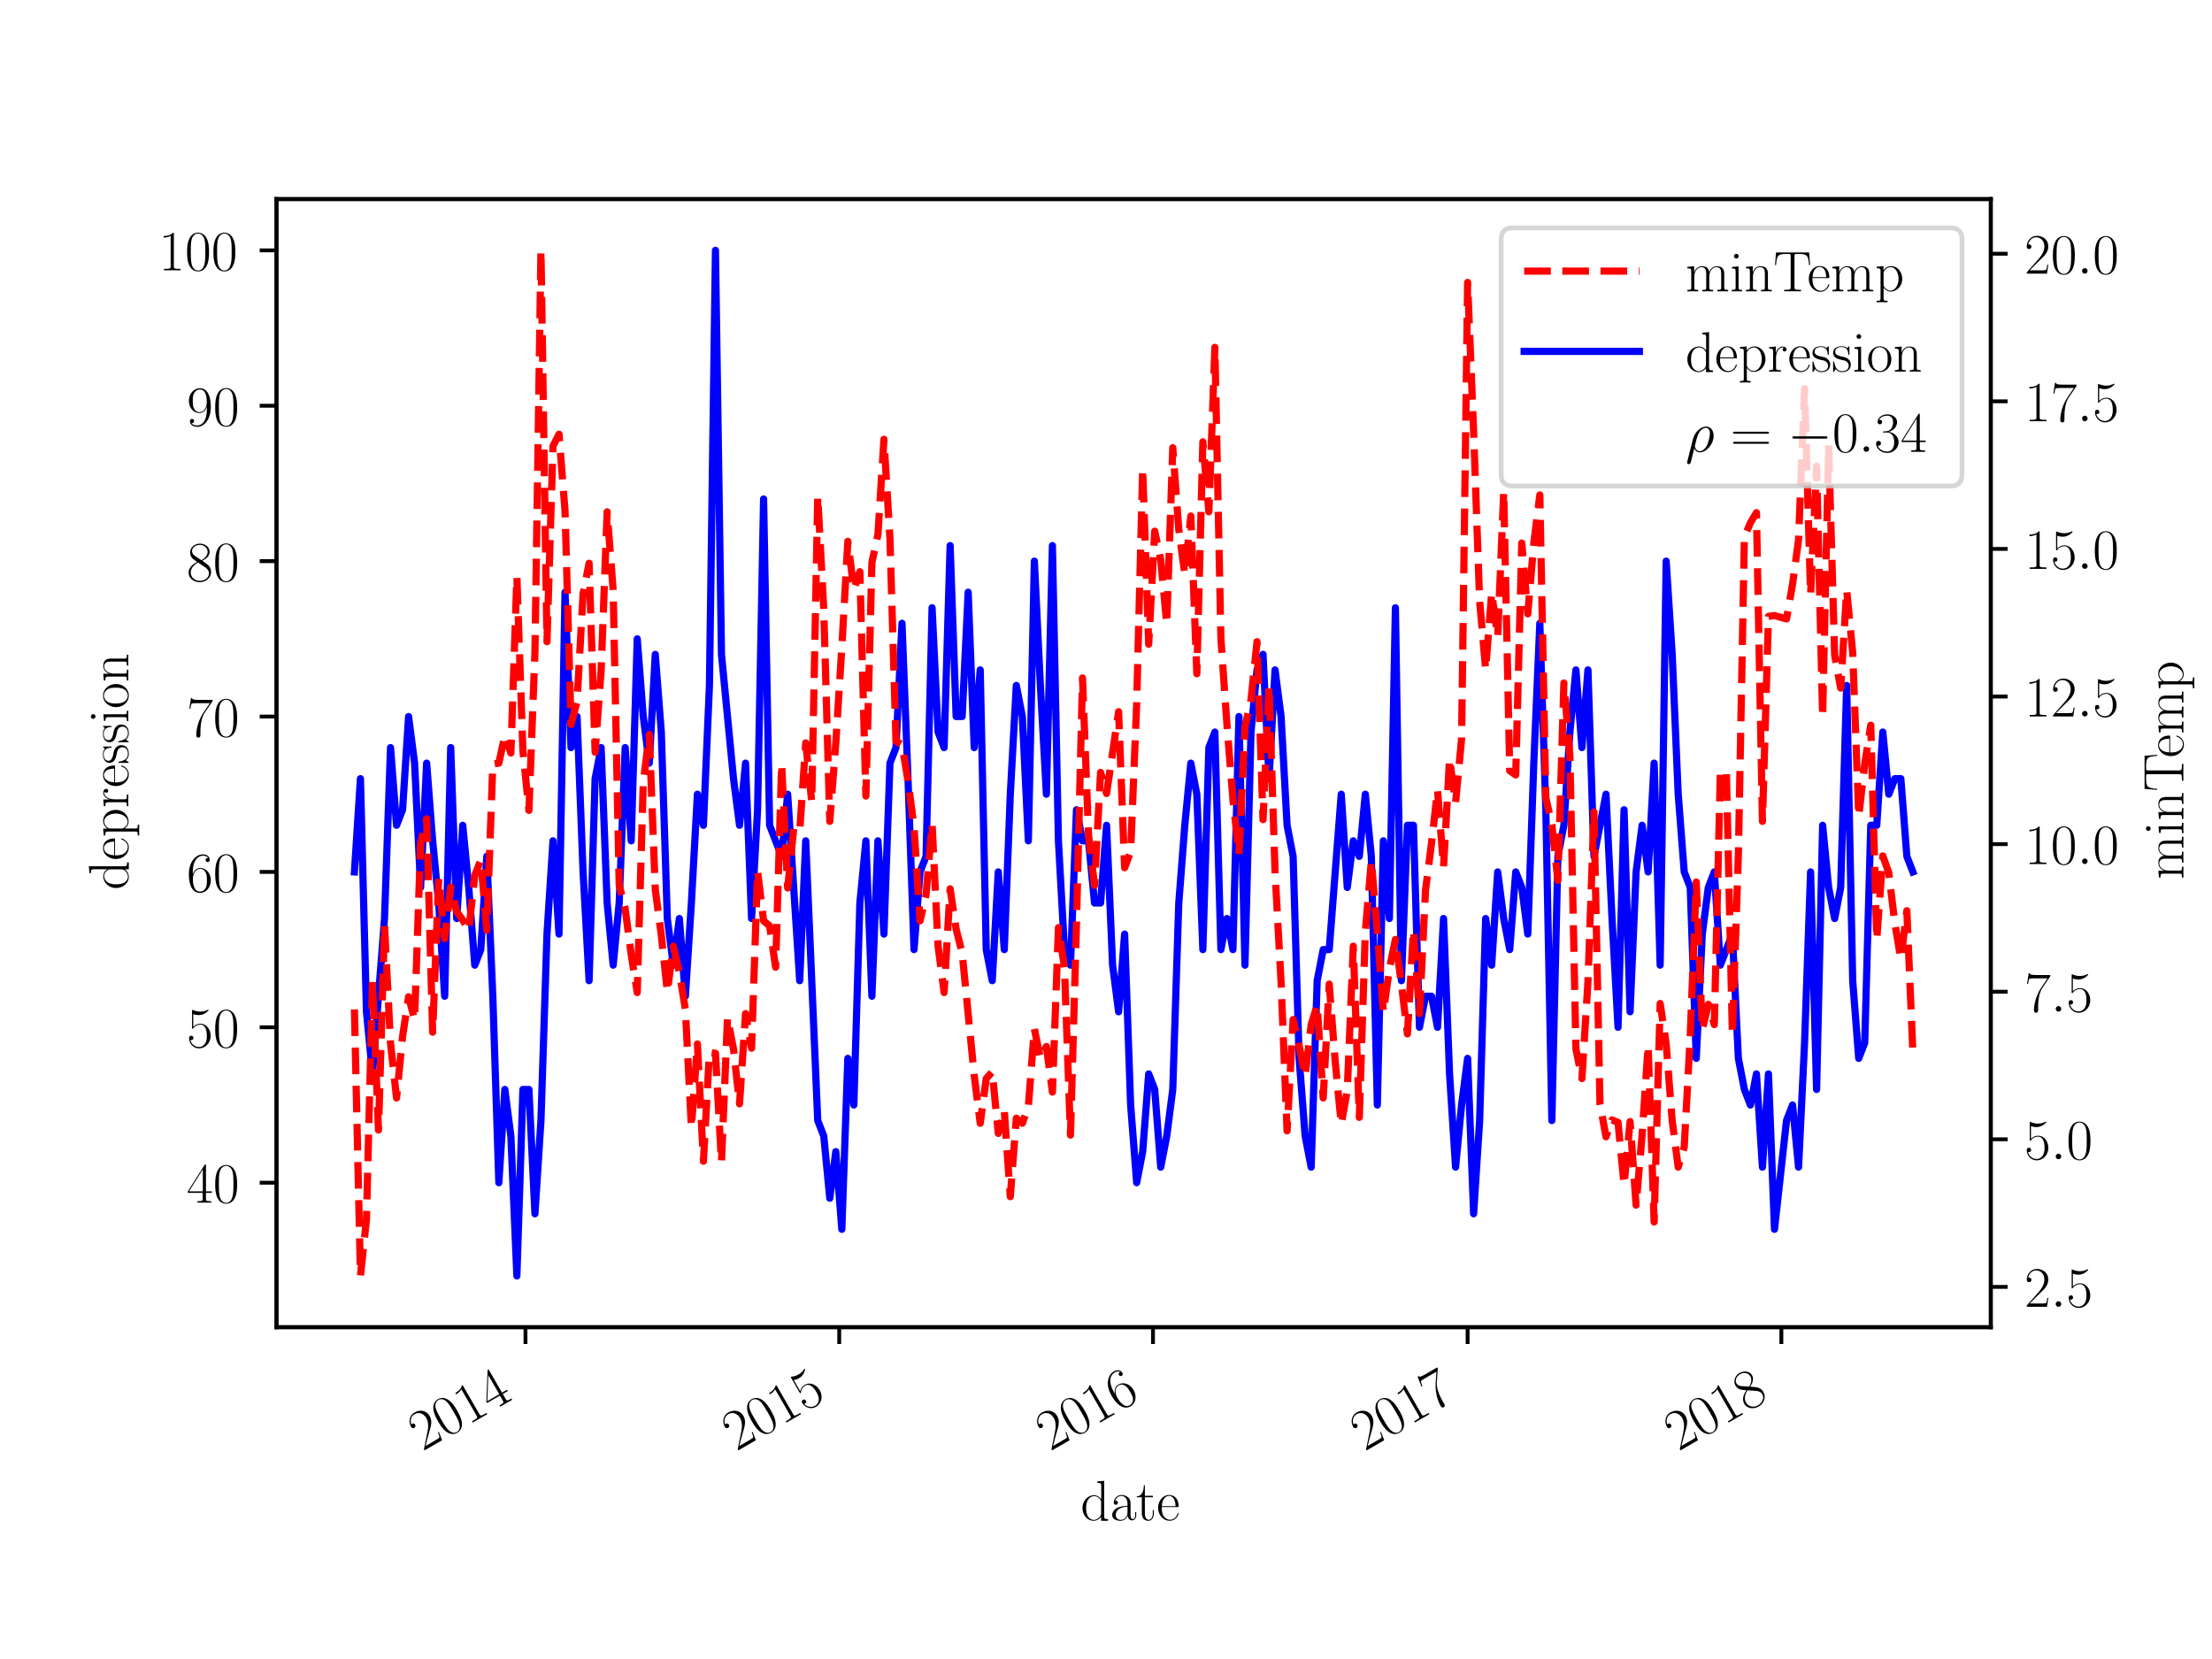 <?xml version="1.0" encoding="utf-8" standalone="no"?>
<!DOCTYPE svg PUBLIC "-//W3C//DTD SVG 1.1//EN"
  "http://www.w3.org/Graphics/SVG/1.1/DTD/svg11.dtd">
<!-- Created with matplotlib (http://matplotlib.org/) -->
<svg height="345.6pt" version="1.1" viewBox="0 0 460.8 345.6" width="460.8pt" xmlns="http://www.w3.org/2000/svg" xmlns:xlink="http://www.w3.org/1999/xlink">
 <defs>
  <style type="text/css">
*{stroke-linecap:butt;stroke-linejoin:round;}
  </style>
 </defs>
 <g id="figure_1">
  <g id="patch_1">
   <path d="M 0 345.6 
L 460.8 345.6 
L 460.8 0 
L 0 0 
z
" style="fill:#ffffff;"/>
  </g>
  <g id="axes_1">
   <g id="patch_2">
    <path d="M 57.6 276.48 
L 414.72 276.48 
L 414.72 41.472 
L 57.6 41.472 
z
" style="fill:#ffffff;"/>
   </g>
   <g id="matplotlib.axis_1">
    <g id="xtick_1">
     <g id="line2d_1">
      <defs>
       <path d="M 0 0 
L 0 3.5 
" id="mf487db0710" style="stroke:#000000;stroke-width:0.8;"/>
      </defs>
      <g>
       <use style="stroke:#000000;stroke-width:0.8;" x="109.468" xlink:href="#mf487db0710" y="276.48"/>
      </g>
     </g>
     <g id="text_1">
      <!-- 2014 -->
      <defs>
       <path d="M 41.703 15.453 
L 39.906 15.453 
C 38.906 8.375 38.094 7.172 37.703 6.562 
C 37.203 5.766 30 5.766 28.594 5.766 
L 9.406 5.766 
C 13 9.672 20 16.75 28.5 24.953 
C 34.594 30.734 41.703 37.531 41.703 47.422 
C 41.703 59.219 32.297 66 21.797 66 
C 10.797 66 4.094 56.312 4.094 47.344 
C 4.094 43.438 7 42.938 8.203 42.938 
C 9.203 42.938 12.203 43.547 12.203 47.031 
C 12.203 50.109 9.594 51 8.203 51 
C 7.594 51 7 50.906 6.594 50.703 
C 8.5 59.219 14.297 63.406 20.406 63.406 
C 29.094 63.406 34.797 56.516 34.797 47.422 
C 34.797 38.734 29.703 31.25 24 24.75 
L 4.094 2.281 
L 4.094 0 
L 39.297 0 
z
" id="CMR17-50"/>
       <path d="M 42 31.641 
C 42 37.75 41.906 48.125 37.703 56.109 
C 34 63.109 28.094 65.594 22.906 65.594 
C 18.094 65.594 12 63.406 8.203 56.203 
C 4.203 48.719 3.797 39.438 3.797 31.641 
C 3.797 25.953 3.906 17.281 7 9.672 
C 11.297 -0.609 19 -2 22.906 -2 
C 27.5 -2 34.5 -0.109 38.594 9.375 
C 41.594 16.281 42 24.359 42 31.641 
z
M 22.906 -0.406 
C 16.5 -0.406 12.703 5.078 11.297 12.688 
C 10.203 18.562 10.203 27.156 10.203 32.75 
C 10.203 40.438 10.203 46.828 11.5 52.922 
C 13.406 61.391 19 64 22.906 64 
C 27 64 32.297 61.297 34.203 53.125 
C 35.5 47.438 35.594 40.734 35.594 32.75 
C 35.594 26.25 35.594 18.266 34.406 12.375 
C 32.297 1.484 26.406 -0.406 22.906 -0.406 
z
" id="CMR17-48"/>
       <path d="M 26.594 63.406 
C 26.594 65.5 26.5 65.5 25.094 65.5 
C 21.203 61.188 15.297 59.797 9.703 59.797 
C 9.406 59.797 8.906 59.797 8.797 59.5 
C 8.703 59.297 8.703 59.094 8.703 57 
C 11.797 57 17 57.594 21 59.984 
L 21 7.203 
C 21 3.688 20.797 2.5 12.203 2.5 
L 9.203 2.5 
L 9.203 0 
C 14 0 19 0 23.797 0 
C 28.594 0 33.594 0 38.406 0 
L 38.406 2.5 
L 35.406 2.5 
C 26.797 2.5 26.594 3.594 26.594 7.156 
z
" id="CMR17-49"/>
       <path d="M 33.594 64.406 
C 33.594 66.5 33.5 66.5 31.703 66.5 
L 2 19.594 
L 2 17 
L 27.797 17 
L 27.797 7.141 
C 27.797 3.5 27.594 2.5 20.594 2.5 
L 18.703 2.5 
L 18.703 0 
C 21.906 0 27.297 0 30.703 0 
C 34.094 0 39.5 0 42.703 0 
L 42.703 2.5 
L 40.797 2.5 
C 33.797 2.5 33.594 3.5 33.594 7.141 
L 33.594 17 
L 43.797 17 
L 43.797 19.594 
L 33.594 19.594 
z
M 28.094 57.859 
L 28.094 19.594 
L 4 19.594 
z
" id="CMR17-52"/>
      </defs>
      <g transform="translate(88.03 302.376)rotate(-30)scale(0.12 -0.12)">
       <use transform="scale(0.996)" xlink:href="#CMR17-50"/>
       <use transform="translate(45.69 0)scale(0.996)" xlink:href="#CMR17-48"/>
       <use transform="translate(91.381 0)scale(0.996)" xlink:href="#CMR17-49"/>
       <use transform="translate(137.071 0)scale(0.996)" xlink:href="#CMR17-52"/>
      </g>
     </g>
    </g>
    <g id="xtick_2">
     <g id="line2d_2">
      <g>
       <use style="stroke:#000000;stroke-width:0.8;" x="174.828" xlink:href="#mf487db0710" y="276.48"/>
      </g>
     </g>
     <g id="text_2">
      <!-- 2015 -->
      <defs>
       <path d="M 11.406 57.688 
C 12.406 57.281 16.5 56 20.703 56 
C 30 56 35.094 61.109 38 64.062 
C 38 64.953 38 65.5 37.406 65.5 
C 37.297 65.5 37.094 65.5 36.297 65.047 
C 32.797 63.406 28.703 62.078 23.703 62.078 
C 20.703 62.078 16.203 62.484 11.297 64.672 
C 10.203 65.172 10 65.172 9.906 65.172 
C 9.406 65.172 9.297 65.062 9.297 63.078 
L 9.297 34.422 
C 9.297 32.641 9.297 32.141 10.297 32.141 
C 10.797 32.141 11 32.344 11.5 33.031 
C 14.703 37.516 19.094 39.406 24.094 39.406 
C 27.594 39.406 35.094 37.219 35.094 20.141 
C 35.094 16.953 35.094 11.172 32.094 6.578 
C 29.594 2.484 25.703 0.391 21.406 0.391 
C 14.797 0.391 8.094 5 6.297 12.719 
C 6.703 12.609 7.5 12.422 7.906 12.422 
C 9.203 12.422 11.703 13.125 11.703 16.219 
C 11.703 18.906 9.797 20 7.906 20 
C 5.594 20 4.094 18.594 4.094 15.797 
C 4.094 7.094 11 -2 21.594 -2 
C 31.906 -2 41.703 6.875 41.703 19.75 
C 41.703 31.719 33.906 41 24.203 41 
C 19.094 41 14.797 39.109 11.406 35.531 
z
" id="CMR17-53"/>
      </defs>
      <g transform="translate(153.391 302.376)rotate(-30)scale(0.12 -0.12)">
       <use transform="scale(0.996)" xlink:href="#CMR17-50"/>
       <use transform="translate(45.69 0)scale(0.996)" xlink:href="#CMR17-48"/>
       <use transform="translate(91.381 0)scale(0.996)" xlink:href="#CMR17-49"/>
       <use transform="translate(137.071 0)scale(0.996)" xlink:href="#CMR17-53"/>
      </g>
     </g>
    </g>
    <g id="xtick_3">
     <g id="line2d_3">
      <g>
       <use style="stroke:#000000;stroke-width:0.8;" x="240.189" xlink:href="#mf487db0710" y="276.48"/>
      </g>
     </g>
     <g id="text_3">
      <!-- 2016 -->
      <defs>
       <path d="M 10.594 34 
C 10.594 57.656 21.797 63 28.297 63 
C 30.406 63 35.5 62.641 37.5 59 
C 35.906 59 32.906 59 32.906 55.516 
C 32.906 52.828 35.094 51.922 36.5 51.922 
C 37.406 51.922 40.094 52.312 40.094 55.625 
C 40.094 61.781 35.094 65.297 28.203 65.297 
C 16.297 65.297 3.797 52.969 3.797 31 
C 3.797 3.953 15.094 -2 23.094 -2 
C 32.797 -2 42 6.672 42 20.047 
C 42 32.516 33.906 41.594 23.703 41.594 
C 17.594 41.594 13.094 37.609 10.594 30.625 
z
M 23.094 0.391 
C 10.797 0.391 10.797 18.75 10.797 22.438 
C 10.797 29.625 14.203 40 23.5 40 
C 25.203 40 30.094 40 33.406 33.125 
C 35.203 29.219 35.203 25.141 35.203 20.141 
C 35.203 14.75 35.203 10.781 33.094 6.781 
C 30.906 2.672 27.703 0.391 23.094 0.391 
z
" id="CMR17-54"/>
      </defs>
      <g transform="translate(218.751 302.376)rotate(-30)scale(0.12 -0.12)">
       <use transform="scale(0.996)" xlink:href="#CMR17-50"/>
       <use transform="translate(45.69 0)scale(0.996)" xlink:href="#CMR17-48"/>
       <use transform="translate(91.381 0)scale(0.996)" xlink:href="#CMR17-49"/>
       <use transform="translate(137.071 0)scale(0.996)" xlink:href="#CMR17-54"/>
      </g>
     </g>
    </g>
    <g id="xtick_4">
     <g id="line2d_4">
      <g>
       <use style="stroke:#000000;stroke-width:0.8;" x="305.729" xlink:href="#mf487db0710" y="276.48"/>
      </g>
     </g>
     <g id="text_4">
      <!-- 2017 -->
      <defs>
       <path d="M 45.094 61.578 
L 45.094 63.766 
L 21.594 63.766 
C 9.906 63.766 9.703 65.078 9.297 67 
L 7.5 67 
L 4.594 48.344 
L 6.406 48.344 
C 6.703 50.234 7.406 55.312 8.594 57.203 
C 9.203 58 16.594 58 18.297 58 
L 40.297 58 
L 29.203 41.578 
C 21.797 30.531 16.703 15.609 16.703 2.578 
C 16.703 1.391 16.703 -2 20.297 -2 
C 23.906 -2 23.906 1.391 23.906 2.672 
L 23.906 7.266 
C 23.906 23.562 26.703 34.312 31.297 41.188 
z
" id="CMR17-55"/>
      </defs>
      <g transform="translate(284.291 302.376)rotate(-30)scale(0.12 -0.12)">
       <use transform="scale(0.996)" xlink:href="#CMR17-50"/>
       <use transform="translate(45.69 0)scale(0.996)" xlink:href="#CMR17-48"/>
       <use transform="translate(91.381 0)scale(0.996)" xlink:href="#CMR17-49"/>
       <use transform="translate(137.071 0)scale(0.996)" xlink:href="#CMR17-55"/>
      </g>
     </g>
    </g>
    <g id="xtick_5">
     <g id="line2d_5">
      <g>
       <use style="stroke:#000000;stroke-width:0.8;" x="371.09" xlink:href="#mf487db0710" y="276.48"/>
      </g>
     </g>
     <g id="text_5">
      <!-- 2018 -->
      <defs>
       <path d="M 27.203 35.375 
C 33.5 38.547 39.906 43.328 39.906 50.984 
C 39.906 60.016 31.094 65.297 23 65.297 
C 13.906 65.297 5.906 58.734 5.906 49.688 
C 5.906 47.203 6.5 42.922 10.406 39.141 
C 11.406 38.156 15.594 35.172 18.297 33.281 
C 13.797 30.984 3.297 25.531 3.297 14.594 
C 3.297 4.359 13.094 -2 22.797 -2 
C 33.5 -2 42.5 5.656 42.5 15.781 
C 42.5 24.844 36.406 29.016 32.406 31.703 
z
M 14.094 44.094 
C 13.297 44.594 9.297 47.672 9.297 52.359 
C 9.297 58.422 15.594 63 22.797 63 
C 30.703 63 36.5 57.438 36.5 50.969 
C 36.5 41.703 26.094 36.422 25.594 36.422 
C 25.5 36.422 25.406 36.422 24.594 37.031 
z
M 32.5 23.734 
C 34 22.641 38.797 19.375 38.797 13.297 
C 38.797 5.953 31.406 0.391 23 0.391 
C 13.906 0.391 7 6.844 7 14.688 
C 7 22.547 13.094 29.094 20 32.188 
z
" id="CMR17-56"/>
      </defs>
      <g transform="translate(349.652 302.376)rotate(-30)scale(0.12 -0.12)">
       <use transform="scale(0.996)" xlink:href="#CMR17-50"/>
       <use transform="translate(45.69 0)scale(0.996)" xlink:href="#CMR17-48"/>
       <use transform="translate(91.381 0)scale(0.996)" xlink:href="#CMR17-49"/>
       <use transform="translate(137.071 0)scale(0.996)" xlink:href="#CMR17-56"/>
      </g>
     </g>
    </g>
    <g id="text_6">
     <!-- date -->
     <defs>
      <path d="M 29.203 67.594 
L 29.203 65 
C 35.094 65 36 64.406 36 59.688 
L 36 36.641 
C 35.594 37.141 31.5 43.594 23.406 43.594 
C 13.203 43.594 3.297 34.5 3.297 21.312 
C 3.297 8.203 12.594 -1 22.406 -1 
C 30.906 -1 35.297 5.266 35.797 5.938 
L 35.797 -0.984 
L 47.906 -0.984 
L 47.906 2 
C 42 2 41.094 2.594 41.094 7.391 
L 41.094 68.688 
z
M 35.797 11.797 
C 35.797 8.797 34 6.094 31.703 4.094 
C 28.297 1.094 24.906 0.594 23 0.594 
C 20.094 0.594 9.703 2.094 9.703 21.188 
C 9.703 40.812 21.297 42 23.906 42 
C 28.5 42 32.203 39.406 34.5 35.797 
C 35.797 33.703 35.797 33.406 35.797 31.609 
z
" id="CMR17-100"/>
      <path d="M 36 25.828 
C 36 32.375 36 35.844 31.797 39.734 
C 28.094 43 23.797 44 20.406 44 
C 12.5 44 6.797 37.609 6.797 30.797 
C 6.797 27 9.797 27 10.406 27 
C 11.703 27 14 27.781 14 30.531 
C 14 33 12.094 34.078 10.406 34.078 
C 10 34.078 9.5 33.969 9.203 33.875 
C 11.297 40.5 16.703 42.406 20.203 42.406 
C 25.203 42.406 30.703 37.953 30.703 29.453 
L 30.703 25 
C 24.797 25 17.703 24.203 12.094 21.203 
C 5.797 17.703 4 12.703 4 8.906 
C 4 1.203 13 -1 18.297 -1 
C 23.797 -1 28.906 2.172 31.094 7.984 
C 31.297 3.641 34.094 -0.281 38.5 -0.281 
C 40.594 -0.281 45.906 1.094 45.906 8.859 
L 45.906 14.375 
L 44.094 14.375 
L 44.094 8.781 
C 44.094 2.781 41.406 2 40.094 2 
C 36 2 36 7.156 36 11.531 
z
M 30.703 13.594 
C 30.703 4.953 24.5 0.594 19 0.594 
C 14 0.594 10.094 4.297 10.094 8.906 
C 10.094 11.891 11.406 17.188 17.203 20.391 
C 22 23.094 27.5 23.5 30.703 23.5 
z
" id="CMR17-97"/>
      <path d="M 15.094 40 
L 29.094 40 
L 29.094 42.578 
L 15.094 42.578 
L 15.094 61 
L 13.297 61 
C 13.094 50.703 9.594 41.688 1.094 41.688 
L 1.094 40 
L 9.797 40 
L 9.797 12.047 
C 9.797 10.156 9.797 -1 21.406 -1 
C 27.297 -1 30.703 4.781 30.703 12.141 
L 30.703 17.812 
L 28.906 17.812 
L 28.906 12.234 
C 28.906 5.375 26.203 0.797 22 0.797 
C 19.094 0.797 15.094 2.781 15.094 11.844 
z
" id="CMR17-116"/>
      <path d="M 38.094 23 
C 38.5 23.406 38.5 23.609 38.5 24.625 
C 38.5 34.969 33.094 44 21.703 44 
C 11.094 44 2.703 33.891 2.703 21.609 
C 2.703 8.609 12.203 -1 22.797 -1 
C 34 -1 38.406 9.484 38.406 11.562 
C 38.406 12.25 37.797 12.25 37.594 12.25 
C 36.906 12.25 36.797 12.047 36.406 10.875 
C 34.203 4.141 28.703 0.797 23.5 0.797 
C 19.203 0.797 14.906 3.172 12.203 7.5 
C 9.094 12.547 9.094 18.375 9.094 23 
z
M 9.203 24.5 
C 9.906 39.141 17.594 42.406 21.594 42.406 
C 28.406 42.406 33 35.891 33.094 24.5 
z
" id="CMR17-101"/>
     </defs>
     <g transform="translate(225.104 316.691)scale(0.12 -0.12)">
      <use transform="scale(0.996)" xlink:href="#CMR17-100"/>
      <use transform="translate(50.895 0)scale(0.996)" xlink:href="#CMR17-97"/>
      <use transform="translate(96.586 0)scale(0.996)" xlink:href="#CMR17-116"/>
      <use transform="translate(131.867 0)scale(0.996)" xlink:href="#CMR17-101"/>
     </g>
    </g>
   </g>
   <g id="matplotlib.axis_2">
    <g id="ytick_1">
     <g id="line2d_6">
      <defs>
       <path d="M 0 0 
L -3.5 0 
" id="m0a17fd45ef" style="stroke:#000000;stroke-width:0.8;"/>
      </defs>
      <g>
       <use style="stroke:#000000;stroke-width:0.8;" x="57.6" xlink:href="#m0a17fd45ef" y="246.376"/>
      </g>
     </g>
     <g id="text_7">
      <!-- $40$ -->
      <g transform="translate(38.894 250.527)scale(0.12 -0.12)">
       <use transform="scale(0.996)" xlink:href="#CMR17-52"/>
       <use transform="translate(45.69 0)scale(0.996)" xlink:href="#CMR17-48"/>
      </g>
     </g>
    </g>
    <g id="ytick_2">
     <g id="line2d_7">
      <g>
       <use style="stroke:#000000;stroke-width:0.8;" x="57.6" xlink:href="#m0a17fd45ef" y="214.005"/>
      </g>
     </g>
     <g id="text_8">
      <!-- $50$ -->
      <g transform="translate(38.894 218.157)scale(0.12 -0.12)">
       <use transform="scale(0.996)" xlink:href="#CMR17-53"/>
       <use transform="translate(45.69 0)scale(0.996)" xlink:href="#CMR17-48"/>
      </g>
     </g>
    </g>
    <g id="ytick_3">
     <g id="line2d_8">
      <g>
       <use style="stroke:#000000;stroke-width:0.8;" x="57.6" xlink:href="#m0a17fd45ef" y="181.635"/>
      </g>
     </g>
     <g id="text_9">
      <!-- $60$ -->
      <g transform="translate(38.894 185.786)scale(0.12 -0.12)">
       <use transform="scale(0.996)" xlink:href="#CMR17-54"/>
       <use transform="translate(45.69 0)scale(0.996)" xlink:href="#CMR17-48"/>
      </g>
     </g>
    </g>
    <g id="ytick_4">
     <g id="line2d_9">
      <g>
       <use style="stroke:#000000;stroke-width:0.8;" x="57.6" xlink:href="#m0a17fd45ef" y="149.265"/>
      </g>
     </g>
     <g id="text_10">
      <!-- $70$ -->
      <g transform="translate(38.894 153.416)scale(0.12 -0.12)">
       <use transform="scale(0.996)" xlink:href="#CMR17-55"/>
       <use transform="translate(45.69 0)scale(0.996)" xlink:href="#CMR17-48"/>
      </g>
     </g>
    </g>
    <g id="ytick_5">
     <g id="line2d_10">
      <g>
       <use style="stroke:#000000;stroke-width:0.8;" x="57.6" xlink:href="#m0a17fd45ef" y="116.895"/>
      </g>
     </g>
     <g id="text_11">
      <!-- $80$ -->
      <g transform="translate(38.894 121.046)scale(0.12 -0.12)">
       <use transform="scale(0.996)" xlink:href="#CMR17-56"/>
       <use transform="translate(45.69 0)scale(0.996)" xlink:href="#CMR17-48"/>
      </g>
     </g>
    </g>
    <g id="ytick_6">
     <g id="line2d_11">
      <g>
       <use style="stroke:#000000;stroke-width:0.8;" x="57.6" xlink:href="#m0a17fd45ef" y="84.524"/>
      </g>
     </g>
     <g id="text_12">
      <!-- $90$ -->
      <defs>
       <path d="M 35.203 29.125 
C 35.203 7.25 26.094 0.484 18.594 0.484 
C 16.297 0.484 10.703 0.484 8.406 4.594 
C 11 4.188 12.906 5.578 12.906 8.094 
C 12.906 10.812 10.703 11.703 9.297 11.703 
C 8.406 11.703 5.703 11.297 5.703 7.906 
C 5.703 1.109 11.594 -2 18.797 -2 
C 30.297 -2 42 10.531 42 32.391 
C 42 59.641 30.797 65.297 23.203 65.297 
C 13.297 65.297 3.797 56.688 3.797 43.406 
C 3.797 31.109 11.906 22 22.094 22 
C 30.5 22 34.203 29.734 35.203 33 
z
M 22.297 23.594 
C 19.594 23.594 15.797 24.094 12.703 30.031 
C 10.594 33.891 10.594 38.453 10.594 43.297 
C 10.594 49.156 10.594 53.203 13.406 57.562 
C 14.797 59.641 17.406 63 23.203 63 
C 35 63 35 45.078 35 41.125 
C 35 34.094 31.797 23.594 22.297 23.594 
z
" id="CMR17-57"/>
      </defs>
      <g transform="translate(38.894 88.676)scale(0.12 -0.12)">
       <use transform="scale(0.996)" xlink:href="#CMR17-57"/>
       <use transform="translate(45.69 0)scale(0.996)" xlink:href="#CMR17-48"/>
      </g>
     </g>
    </g>
    <g id="ytick_7">
     <g id="line2d_12">
      <g>
       <use style="stroke:#000000;stroke-width:0.8;" x="57.6" xlink:href="#m0a17fd45ef" y="52.154"/>
      </g>
     </g>
     <g id="text_13">
      <!-- $100$ -->
      <g transform="translate(33.041 56.305)scale(0.12 -0.12)">
       <use transform="scale(0.996)" xlink:href="#CMR17-49"/>
       <use transform="translate(45.69 0)scale(0.996)" xlink:href="#CMR17-48"/>
       <use transform="translate(91.381 0)scale(0.996)" xlink:href="#CMR17-48"/>
      </g>
     </g>
    </g>
    <g id="text_14">
     <!-- depression -->
     <defs>
      <path d="M 22 -16.609 
C 15.594 -16.609 15.203 -16.203 15.203 -12.328 
L 15.203 6.281 
C 18.094 2.094 22.297 -0.594 27.594 -0.594 
C 37.594 -0.594 47.703 8.172 47.703 21.688 
C 47.703 34.234 39 43.781 28.703 43.781 
C 22.703 43.781 17.797 40.5 15 36.531 
L 15 43.781 
L 3.094 42.688 
L 3.094 40.109 
C 9 40.109 9.906 39.5 9.906 34.734 
L 9.906 -12.328 
C 9.906 -16.109 9.5 -16.609 3.094 -16.609 
L 3.094 -19.188 
C 5.5 -19 9.906 -19 12.5 -19 
C 15.094 -19 19.594 -19 22 -19.188 
z
M 15.203 31.438 
C 15.203 32.844 15.203 34.922 19.094 38.609 
C 19.594 39.016 23 42 28 42 
C 35.297 42 41.297 32.938 41.297 21.594 
C 41.297 10.25 34.906 1 27 1 
C 23.406 1 19.5 2.688 16.5 7.375 
C 15.203 9.562 15.203 10.156 15.203 11.75 
z
" id="CMR17-112"/>
      <path d="M 15 23.391 
C 15 33 19.094 42 26.594 42 
C 27.297 42 28 41.906 28.703 41.594 
C 28.703 41.594 26.5 40.891 26.5 38.312 
C 26.5 35.906 28.406 34.906 29.906 34.906 
C 31.094 34.906 33.297 35.609 33.297 38.406 
C 33.297 41.609 30.094 43.594 26.703 43.594 
C 19.094 43.594 15.797 36.203 14.797 32.703 
L 14.703 32.703 
L 14.703 43.594 
L 3.094 42.5 
L 3.094 39.906 
C 9 39.906 9.906 39.297 9.906 34.5 
L 9.906 6.688 
C 9.906 2.875 9.5 2.391 3.094 2.391 
L 3.094 -0.203 
C 5.5 0 10.094 0 12.703 0 
C 15.594 0 20.703 0 23.406 -0.203 
L 23.406 2.391 
C 16.203 2.391 15 2.391 15 6.875 
z
" id="CMR17-114"/>
      <path d="M 30.906 42.141 
C 30.906 43.953 30.797 44.047 30.203 44.047 
C 29.797 44.047 29.703 43.953 28.5 42.453 
C 28.203 42.047 27.297 41.031 27 40.641 
C 23.797 44.047 19.297 44.047 17.594 44.047 
C 6.5 44.047 2.5 38.234 2.5 32.438 
C 2.5 23.406 12.703 21.328 15.594 20.703 
C 21.906 19.422 24.094 19.016 26.203 17.203 
C 27.5 16.016 29.703 13.812 29.703 10.219 
C 29.703 6 27.297 0.594 18.094 0.594 
C 9.406 0.594 6.297 7.188 4.5 15.953 
C 4.203 17.344 4.203 17.453 3.406 17.453 
C 2.594 17.453 2.5 17.344 2.5 15.359 
L 2.5 0.984 
C 2.5 -0.797 2.594 -0.906 3.203 -0.906 
C 3.703 -0.906 3.797 -0.797 4.297 0 
C 4.906 0.891 6.406 3.297 7 4.312 
C 9 1.609 12.5 -1 18.094 -1 
C 28 -1 33.297 4.422 33.297 12.25 
C 33.297 17.375 30.594 20.078 29.297 21.281 
C 26.297 24.391 22.797 25.094 18.594 25.891 
C 13.094 27.109 6.094 28.516 6.094 34.641 
C 6.094 37.234 7.5 42.766 17.594 42.766 
C 28.297 42.766 28.906 32.719 29.094 29.5 
C 29.203 29 29.703 28.891 30 28.891 
C 30.906 28.891 30.906 29.203 30.906 30.906 
z
" id="CMR17-115"/>
      <path d="M 15.5 61.078 
C 15.5 63.266 13.703 65.156 11.406 65.156 
C 9.203 65.156 7.297 63.375 7.297 61.078 
C 7.297 58.891 9.094 57 11.406 57 
C 13.594 57 15.5 58.797 15.5 61.078 
z
M 3.797 42.281 
L 3.797 39.703 
C 9.406 39.703 10.203 39.094 10.203 34.328 
L 10.203 6.672 
C 10.203 2.875 9.797 2.391 3.406 2.391 
L 3.406 -0.203 
C 5.797 0 10.094 0 12.594 0 
C 15 0 19.094 0 21.406 -0.203 
L 21.406 2.391 
C 15.5 2.391 15.297 2.984 15.297 6.562 
L 15.297 43.375 
z
" id="CMR17-105"/>
      <path d="M 43.094 21.188 
C 43.094 34 33.797 44 22.906 44 
C 12 44 2.703 34 2.703 21.188 
C 2.703 8.609 12 -1 22.906 -1 
C 33.797 -1 43.094 8.609 43.094 21.188 
z
M 22.906 0.797 
C 18.203 0.797 14.203 3.594 11.906 7.5 
C 9.406 11.984 9.094 17.594 9.094 22 
C 9.094 26.203 9.297 31.406 11.906 35.906 
C 13.906 39.203 17.797 42.406 22.906 42.406 
C 27.406 42.406 31.203 39.906 33.594 36.406 
C 36.703 31.703 36.703 25.109 36.703 22 
C 36.703 18.094 36.5 12.109 33.797 7.297 
C 31 2.703 26.703 0.797 22.906 0.797 
z
" id="CMR17-111"/>
      <path d="M 41.5 30.203 
C 41.5 35.297 40.5 43.594 28.703 43.594 
C 20.797 43.594 16.703 37.5 15.203 33.5 
L 15.094 33.5 
L 15.094 43.594 
L 3.297 42.5 
L 3.297 39.906 
C 9.203 39.906 10.094 39.297 10.094 34.5 
L 10.094 6.688 
C 10.094 2.875 9.703 2.391 3.297 2.391 
L 3.297 -0.203 
C 5.703 0 10.094 0 12.703 0 
C 15.297 0 19.797 0 22.203 -0.203 
L 22.203 2.391 
C 15.797 2.391 15.406 2.781 15.406 6.688 
L 15.406 25.906 
C 15.406 35.109 21 42 28 42 
C 35.406 42 36.203 35.406 36.203 30.594 
L 36.203 6.688 
C 36.203 2.875 35.797 2.391 29.406 2.391 
L 29.406 -0.203 
C 31.797 0 36.203 0 38.797 0 
C 41.406 0 45.906 0 48.297 -0.203 
L 48.297 2.391 
C 41.906 2.391 41.5 2.781 41.5 6.688 
z
" id="CMR17-110"/>
     </defs>
     <g transform="translate(26.716 185.379)rotate(-90)scale(0.12 -0.12)">
      <use transform="scale(0.996)" xlink:href="#CMR17-100"/>
      <use transform="translate(50.895 0)scale(0.996)" xlink:href="#CMR17-101"/>
      <use transform="translate(91.381 0)scale(0.996)" xlink:href="#CMR17-112"/>
      <use transform="translate(142.276 0)scale(0.996)" xlink:href="#CMR17-114"/>
      <use transform="translate(177.557 0)scale(0.996)" xlink:href="#CMR17-101"/>
      <use transform="translate(218.043 0)scale(0.996)" xlink:href="#CMR17-115"/>
      <use transform="translate(253.844 0)scale(0.996)" xlink:href="#CMR17-115"/>
      <use transform="translate(289.646 0)scale(0.996)" xlink:href="#CMR17-105"/>
      <use transform="translate(314.517 0)scale(0.996)" xlink:href="#CMR17-111"/>
      <use transform="translate(360.207 0)scale(0.996)" xlink:href="#CMR17-110"/>
     </g>
    </g>
   </g>
   <g id="line2d_13">
    <path clip-path="url(#pde2172ef0c)" d="M 73.833 181.635 
L 75.086 162.213 
L 76.34 210.768 
L 77.593 223.716 
L 80.1 191.346 
L 81.354 155.739 
L 82.607 171.924 
L 83.861 168.687 
L 85.114 149.265 
L 86.368 158.976 
L 87.621 184.872 
L 88.875 158.976 
L 90.128 175.161 
L 91.382 188.109 
L 92.635 207.531 
L 93.889 155.739 
L 95.142 191.346 
L 96.396 171.924 
L 97.649 184.872 
L 98.903 201.057 
L 100.156 197.82 
L 101.41 178.398 
L 102.663 207.531 
L 103.917 246.376 
L 105.17 226.954 
L 106.424 236.665 
L 107.677 265.798 
L 108.931 226.954 
L 110.184 226.954 
L 111.438 252.85 
L 112.691 233.428 
L 113.944 194.583 
L 115.198 175.161 
L 116.451 194.583 
L 117.705 123.369 
L 118.958 155.739 
L 120.212 149.265 
L 121.465 181.635 
L 122.719 204.294 
L 123.972 162.213 
L 125.226 155.739 
L 126.479 188.109 
L 127.733 201.057 
L 128.986 188.109 
L 130.24 155.739 
L 131.493 175.161 
L 132.747 133.08 
L 134 149.265 
L 135.254 158.976 
L 136.507 136.317 
L 137.761 152.502 
L 139.014 191.346 
L 140.268 201.057 
L 141.521 191.346 
L 142.775 207.531 
L 144.028 188.109 
L 145.282 165.45 
L 146.535 171.924 
L 147.789 142.791 
L 149.042 52.154 
L 150.296 136.317 
L 152.803 162.213 
L 154.056 171.924 
L 155.31 158.976 
L 156.563 191.346 
L 157.817 168.687 
L 159.07 103.947 
L 160.324 171.924 
L 162.831 178.398 
L 164.084 165.45 
L 166.591 204.294 
L 167.845 175.161 
L 170.352 233.428 
L 171.605 236.665 
L 172.859 249.613 
L 174.112 239.902 
L 175.366 256.087 
L 176.619 220.479 
L 177.873 230.191 
L 179.126 188.109 
L 180.38 175.161 
L 181.633 207.531 
L 182.887 175.161 
L 184.14 194.583 
L 185.394 158.976 
L 186.647 155.739 
L 187.901 129.843 
L 189.154 162.213 
L 190.408 197.82 
L 191.661 181.635 
L 192.915 178.398 
L 194.168 126.606 
L 195.421 152.502 
L 196.675 155.739 
L 197.928 113.658 
L 199.182 149.265 
L 200.435 149.265 
L 201.689 123.369 
L 202.942 155.739 
L 204.196 139.554 
L 205.449 197.82 
L 206.703 204.294 
L 207.956 181.635 
L 209.21 197.82 
L 210.463 165.45 
L 211.717 142.791 
L 212.97 149.265 
L 214.224 175.161 
L 215.477 116.895 
L 216.731 142.791 
L 217.984 165.45 
L 219.238 113.658 
L 220.491 175.161 
L 221.745 197.82 
L 222.998 201.057 
L 224.252 168.687 
L 225.505 175.161 
L 226.759 175.161 
L 228.012 188.109 
L 229.266 188.109 
L 230.519 171.924 
L 231.773 201.057 
L 233.026 210.768 
L 234.28 194.583 
L 235.533 230.191 
L 236.787 246.376 
L 238.04 239.902 
L 239.294 223.716 
L 240.547 226.954 
L 241.801 243.139 
L 243.054 236.665 
L 244.308 226.954 
L 245.561 188.109 
L 246.815 171.924 
L 248.068 158.976 
L 249.322 165.45 
L 250.575 197.82 
L 251.829 155.739 
L 253.082 152.502 
L 254.336 197.82 
L 255.589 191.346 
L 256.843 197.82 
L 258.096 149.265 
L 259.35 201.057 
L 260.603 152.502 
L 261.857 139.554 
L 263.11 136.317 
L 264.364 162.213 
L 265.617 139.554 
L 266.871 149.265 
L 268.124 171.924 
L 269.378 178.398 
L 270.631 220.479 
L 271.885 236.665 
L 273.138 243.139 
L 274.392 204.294 
L 275.645 197.82 
L 276.899 197.82 
L 279.405 165.45 
L 280.659 184.872 
L 281.912 175.161 
L 283.166 178.398 
L 284.419 165.45 
L 285.673 178.398 
L 286.926 230.191 
L 288.18 175.161 
L 289.433 191.346 
L 290.687 126.606 
L 291.94 204.294 
L 293.194 171.924 
L 294.447 171.924 
L 295.701 214.005 
L 296.954 207.531 
L 298.208 207.531 
L 299.461 214.005 
L 300.715 191.346 
L 301.968 223.716 
L 303.222 243.139 
L 304.475 230.191 
L 305.729 220.479 
L 306.982 252.85 
L 308.236 233.428 
L 309.489 191.346 
L 310.743 201.057 
L 311.996 181.635 
L 313.25 191.346 
L 314.503 197.82 
L 315.757 181.635 
L 317.01 184.872 
L 318.264 194.583 
L 319.517 158.976 
L 320.771 129.843 
L 322.024 168.687 
L 323.278 233.428 
L 324.531 178.398 
L 325.785 171.924 
L 327.038 152.502 
L 328.292 139.554 
L 329.545 155.739 
L 330.799 139.554 
L 332.052 178.398 
L 334.559 165.45 
L 335.813 191.346 
L 337.066 214.005 
L 338.32 168.687 
L 339.573 210.768 
L 340.827 181.635 
L 342.08 171.924 
L 343.334 181.635 
L 344.587 158.976 
L 345.841 201.057 
L 347.094 116.895 
L 348.348 136.317 
L 349.601 165.45 
L 350.855 181.635 
L 352.108 184.872 
L 353.362 220.479 
L 354.615 194.583 
L 355.869 184.872 
L 357.122 181.635 
L 358.376 201.057 
L 360.882 194.583 
L 362.136 220.479 
L 363.389 226.954 
L 364.643 230.191 
L 365.896 223.716 
L 367.15 243.139 
L 368.403 223.716 
L 369.657 256.087 
L 372.164 233.428 
L 373.417 230.191 
L 374.671 243.139 
L 375.924 217.242 
L 377.178 181.635 
L 378.431 226.954 
L 379.685 171.924 
L 380.938 184.872 
L 382.192 191.346 
L 383.445 184.872 
L 384.699 142.791 
L 385.952 204.294 
L 387.206 220.479 
L 388.459 217.242 
L 389.713 171.924 
L 390.966 171.924 
L 392.22 152.502 
L 393.473 165.45 
L 394.727 162.213 
L 395.98 162.213 
L 397.234 178.398 
L 398.487 181.635 
L 398.487 181.635 
" style="fill:none;stroke:#0000ff;stroke-linecap:square;stroke-width:1.5;"/>
   </g>
   <g id="patch_3">
    <path d="M 57.6 276.48 
L 57.6 41.472 
" style="fill:none;stroke:#000000;stroke-linecap:square;stroke-linejoin:miter;stroke-width:0.8;"/>
   </g>
   <g id="patch_4">
    <path d="M 414.72 276.48 
L 414.72 41.472 
" style="fill:none;stroke:#000000;stroke-linecap:square;stroke-linejoin:miter;stroke-width:0.8;"/>
   </g>
   <g id="patch_5">
    <path d="M 57.6 276.48 
L 414.72 276.48 
" style="fill:none;stroke:#000000;stroke-linecap:square;stroke-linejoin:miter;stroke-width:0.8;"/>
   </g>
   <g id="patch_6">
    <path d="M 57.6 41.472 
L 414.72 41.472 
" style="fill:none;stroke:#000000;stroke-linecap:square;stroke-linejoin:miter;stroke-width:0.8;"/>
   </g>
  </g>
  <g id="axes_2">
   <g id="matplotlib.axis_3">
    <g id="ytick_8">
     <g id="line2d_14">
      <defs>
       <path d="M 0 0 
L 3.5 0 
" id="m46654850c0" style="stroke:#000000;stroke-width:0.8;"/>
      </defs>
      <g>
       <use style="stroke:#000000;stroke-width:0.8;" x="414.72" xlink:href="#m46654850c0" y="268.082"/>
      </g>
     </g>
     <g id="text_15">
      <!-- $2.5$ -->
      <defs>
       <path d="M 18.406 4.797 
C 18.406 7.688 16 9.672 13.594 9.672 
C 10.703 9.672 8.703 7.281 8.703 4.891 
C 8.703 2 11.094 0 13.5 0 
C 16.406 0 18.406 2.391 18.406 4.797 
z
" id="CMMI12-58"/>
      </defs>
      <g transform="translate(421.72 272.233)scale(0.12 -0.12)">
       <use transform="scale(0.996)" xlink:href="#CMR17-50"/>
       <use transform="translate(45.69 0)scale(0.996)" xlink:href="#CMMI12-58"/>
       <use transform="translate(72.788 0)scale(0.996)" xlink:href="#CMR17-53"/>
      </g>
     </g>
    </g>
    <g id="ytick_9">
     <g id="line2d_15">
      <g>
       <use style="stroke:#000000;stroke-width:0.8;" x="414.72" xlink:href="#m46654850c0" y="237.335"/>
      </g>
     </g>
     <g id="text_16">
      <!-- $5.0$ -->
      <g transform="translate(421.72 241.487)scale(0.12 -0.12)">
       <use transform="scale(0.996)" xlink:href="#CMR17-53"/>
       <use transform="translate(45.69 0)scale(0.996)" xlink:href="#CMMI12-58"/>
       <use transform="translate(72.788 0)scale(0.996)" xlink:href="#CMR17-48"/>
      </g>
     </g>
    </g>
    <g id="ytick_10">
     <g id="line2d_16">
      <g>
       <use style="stroke:#000000;stroke-width:0.8;" x="414.72" xlink:href="#m46654850c0" y="206.589"/>
      </g>
     </g>
     <g id="text_17">
      <!-- $7.5$ -->
      <g transform="translate(421.72 210.74)scale(0.12 -0.12)">
       <use transform="scale(0.996)" xlink:href="#CMR17-55"/>
       <use transform="translate(45.69 0)scale(0.996)" xlink:href="#CMMI12-58"/>
       <use transform="translate(72.788 0)scale(0.996)" xlink:href="#CMR17-53"/>
      </g>
     </g>
    </g>
    <g id="ytick_11">
     <g id="line2d_17">
      <g>
       <use style="stroke:#000000;stroke-width:0.8;" x="414.72" xlink:href="#m46654850c0" y="175.843"/>
      </g>
     </g>
     <g id="text_18">
      <!-- $10.0$ -->
      <g transform="translate(421.72 179.994)scale(0.12 -0.12)">
       <use transform="scale(0.996)" xlink:href="#CMR17-49"/>
       <use transform="translate(45.69 0)scale(0.996)" xlink:href="#CMR17-48"/>
       <use transform="translate(91.381 0)scale(0.996)" xlink:href="#CMMI12-58"/>
       <use transform="translate(118.478 0)scale(0.996)" xlink:href="#CMR17-48"/>
      </g>
     </g>
    </g>
    <g id="ytick_12">
     <g id="line2d_18">
      <g>
       <use style="stroke:#000000;stroke-width:0.8;" x="414.72" xlink:href="#m46654850c0" y="145.096"/>
      </g>
     </g>
     <g id="text_19">
      <!-- $12.5$ -->
      <g transform="translate(421.72 149.247)scale(0.12 -0.12)">
       <use transform="scale(0.996)" xlink:href="#CMR17-49"/>
       <use transform="translate(45.69 0)scale(0.996)" xlink:href="#CMR17-50"/>
       <use transform="translate(91.381 0)scale(0.996)" xlink:href="#CMMI12-58"/>
       <use transform="translate(118.478 0)scale(0.996)" xlink:href="#CMR17-53"/>
      </g>
     </g>
    </g>
    <g id="ytick_13">
     <g id="line2d_19">
      <g>
       <use style="stroke:#000000;stroke-width:0.8;" x="414.72" xlink:href="#m46654850c0" y="114.35"/>
      </g>
     </g>
     <g id="text_20">
      <!-- $15.0$ -->
      <g transform="translate(421.72 118.501)scale(0.12 -0.12)">
       <use transform="scale(0.996)" xlink:href="#CMR17-49"/>
       <use transform="translate(45.69 0)scale(0.996)" xlink:href="#CMR17-53"/>
       <use transform="translate(91.381 0)scale(0.996)" xlink:href="#CMMI12-58"/>
       <use transform="translate(118.478 0)scale(0.996)" xlink:href="#CMR17-48"/>
      </g>
     </g>
    </g>
    <g id="ytick_14">
     <g id="line2d_20">
      <g>
       <use style="stroke:#000000;stroke-width:0.8;" x="414.72" xlink:href="#m46654850c0" y="83.603"/>
      </g>
     </g>
     <g id="text_21">
      <!-- $17.5$ -->
      <g transform="translate(421.72 87.754)scale(0.12 -0.12)">
       <use transform="scale(0.996)" xlink:href="#CMR17-49"/>
       <use transform="translate(45.69 0)scale(0.996)" xlink:href="#CMR17-55"/>
       <use transform="translate(91.381 0)scale(0.996)" xlink:href="#CMMI12-58"/>
       <use transform="translate(118.478 0)scale(0.996)" xlink:href="#CMR17-53"/>
      </g>
     </g>
    </g>
    <g id="ytick_15">
     <g id="line2d_21">
      <g>
       <use style="stroke:#000000;stroke-width:0.8;" x="414.72" xlink:href="#m46654850c0" y="52.857"/>
      </g>
     </g>
     <g id="text_22">
      <!-- $20.0$ -->
      <g transform="translate(421.72 57.008)scale(0.12 -0.12)">
       <use transform="scale(0.996)" xlink:href="#CMR17-50"/>
       <use transform="translate(45.69 0)scale(0.996)" xlink:href="#CMR17-48"/>
       <use transform="translate(91.381 0)scale(0.996)" xlink:href="#CMMI12-58"/>
       <use transform="translate(118.478 0)scale(0.996)" xlink:href="#CMR17-48"/>
      </g>
     </g>
    </g>
    <g id="text_23">
     <!-- minTemp -->
     <defs>
      <path d="M 67.594 30.203 
C 67.594 35.188 66.703 43.594 54.797 43.594 
C 48 43.594 43.297 39 41.5 33.609 
L 41.406 33.609 
C 40.203 41.812 34.297 43.594 28.703 43.594 
C 20.797 43.594 16.703 37.5 15.203 33.5 
L 15.094 33.5 
L 15.094 43.594 
L 3.297 42.5 
L 3.297 39.906 
C 9.203 39.906 10.094 39.297 10.094 34.5 
L 10.094 6.688 
C 10.094 2.875 9.703 2.391 3.297 2.391 
L 3.297 -0.203 
C 5.703 0 10.094 0 12.703 0 
C 15.297 0 19.797 0 22.203 -0.203 
L 22.203 2.391 
C 15.797 2.391 15.406 2.781 15.406 6.688 
L 15.406 25.906 
C 15.406 35.109 21 42 28 42 
C 35.406 42 36.203 35.406 36.203 30.594 
L 36.203 6.688 
C 36.203 2.875 35.797 2.391 29.406 2.391 
L 29.406 -0.203 
C 31.797 0 36.203 0 38.797 0 
C 41.406 0 45.906 0 48.297 -0.203 
L 48.297 2.391 
C 41.906 2.391 41.5 2.781 41.5 6.688 
L 41.5 25.906 
C 41.5 35.109 47.094 42 54.094 42 
C 61.5 42 62.297 35.406 62.297 30.594 
L 62.297 6.688 
C 62.297 2.875 61.906 2.391 55.5 2.391 
L 55.5 -0.203 
C 57.906 0 62.297 0 64.906 0 
C 67.5 0 72 0 74.406 -0.203 
L 74.406 2.391 
C 68 2.391 67.594 2.781 67.594 6.688 
z
" id="CMR17-109"/>
      <path d="M 62.203 67.594 
L 4.5 67.594 
L 2.797 45.594 
L 4.594 45.594 
C 5.906 62.125 7.297 65 22.703 65 
C 24.5 65 27.406 65 28.203 64.906 
C 30.094 64.609 30.094 63.406 30.094 61.125 
L 30.094 7.172 
C 30.094 3.594 29.797 2.5 21.5 2.5 
L 18.703 2.5 
L 18.703 0 
C 23.5 0 28.5 0 33.406 0 
C 38.297 0 43.297 0 48.094 0 
L 48.094 2.5 
L 45.297 2.5 
C 37 2.5 36.703 3.594 36.703 7.172 
L 36.703 61.125 
C 36.703 63.312 36.703 64.516 38.5 64.906 
C 39.297 65 42.203 65 44 65 
C 59.297 65 60.797 62.125 62.094 45.594 
L 63.906 45.594 
z
" id="CMR17-84"/>
     </defs>
     <g transform="translate(454.833 183.201)rotate(-90)scale(0.12 -0.12)">
      <use transform="scale(0.996)" xlink:href="#CMR17-109"/>
      <use transform="translate(76.92 0)scale(0.996)" xlink:href="#CMR17-105"/>
      <use transform="translate(101.791 0)scale(0.996)" xlink:href="#CMR17-110"/>
      <use transform="translate(152.686 0)scale(0.996)" xlink:href="#CMR17-84"/>
      <use transform="translate(211.389 0)scale(0.996)" xlink:href="#CMR17-101"/>
      <use transform="translate(251.874 0)scale(0.996)" xlink:href="#CMR17-109"/>
      <use transform="translate(328.794 0)scale(0.996)" xlink:href="#CMR17-112"/>
     </g>
    </g>
   </g>
   <g id="line2d_22">
    <path clip-path="url(#pde2172ef0c)" d="M 73.833 210.279 
L 75.086 265.798 
L 76.34 254.026 
L 77.593 204.481 
L 78.847 235.403 
L 80.1 192.709 
L 81.354 217.306 
L 82.607 228.726 
L 83.861 215.901 
L 85.114 207.643 
L 86.368 212.387 
L 87.621 175.667 
L 88.875 170.572 
L 90.128 215.022 
L 91.382 183.046 
L 92.635 195.52 
L 93.889 184.803 
L 95.142 189.898 
L 96.396 191.655 
L 97.649 193.763 
L 98.903 182.343 
L 100.156 179.181 
L 101.41 193.763 
L 102.663 159.152 
L 103.917 158.976 
L 105.17 153.178 
L 106.424 156.868 
L 107.677 120.148 
L 108.931 156.341 
L 110.184 168.815 
L 111.438 135.784 
L 112.691 52.154 
L 113.944 133.676 
L 115.198 92.915 
L 116.451 90.455 
L 117.705 106.444 
L 118.958 150.894 
L 120.212 146.15 
L 121.465 123.662 
L 122.719 117.337 
L 123.972 156.692 
L 125.226 139.65 
L 126.479 106.619 
L 127.733 122.959 
L 128.986 184.276 
L 130.24 189.371 
L 131.493 198.858 
L 132.747 206.765 
L 134 163.017 
L 135.254 153.002 
L 136.507 185.33 
L 137.761 194.818 
L 139.014 206.589 
L 140.268 197.102 
L 141.521 202.548 
L 142.775 210.279 
L 144.028 234.876 
L 145.282 217.482 
L 146.535 241.903 
L 147.789 219.239 
L 149.042 219.415 
L 150.296 242.079 
L 151.549 212.036 
L 152.803 218.536 
L 154.056 229.956 
L 155.31 211.157 
L 156.563 218.36 
L 157.817 181.465 
L 159.07 191.831 
L 160.324 192.885 
L 161.577 201.494 
L 162.831 159.152 
L 164.084 184.979 
L 165.338 172.68 
L 166.591 173.207 
L 167.845 154.759 
L 169.098 167.058 
L 170.352 103.457 
L 171.605 127 
L 172.859 171.099 
L 174.112 154.759 
L 175.366 134.906 
L 176.619 112.769 
L 177.873 122.783 
L 179.126 119.094 
L 180.38 165.828 
L 181.633 117.161 
L 182.887 111.363 
L 184.14 91.51 
L 185.394 112.241 
L 186.647 154.408 
L 187.901 155.111 
L 189.154 162.666 
L 190.408 172.329 
L 191.661 191.831 
L 192.915 186.384 
L 194.168 171.626 
L 195.421 197.102 
L 196.675 206.765 
L 197.928 185.154 
L 199.182 193.588 
L 200.435 198.507 
L 202.942 223.983 
L 204.196 233.997 
L 205.449 224.685 
L 206.703 223.28 
L 207.956 236.106 
L 209.21 231.362 
L 210.463 249.283 
L 211.717 232.943 
L 212.97 233.997 
L 214.224 230.483 
L 215.477 214.32 
L 216.731 220.469 
L 217.984 218.009 
L 219.238 227.497 
L 220.491 193.236 
L 221.745 201.494 
L 222.998 236.457 
L 224.252 192.358 
L 225.505 141.231 
L 226.759 173.91 
L 228.012 184.452 
L 229.266 160.909 
L 230.519 165.301 
L 233.026 148.259 
L 234.28 180.762 
L 235.533 177.424 
L 236.787 146.677 
L 238.04 97.659 
L 239.294 134.203 
L 240.547 110.66 
L 241.801 116.634 
L 243.054 129.987 
L 244.308 93.267 
L 245.561 110.309 
L 246.815 119.621 
L 248.068 107.498 
L 249.322 140.352 
L 250.575 92.037 
L 251.829 106.619 
L 253.082 72.359 
L 254.336 132.973 
L 255.589 150.894 
L 256.843 166.531 
L 258.096 177.951 
L 259.35 151.421 
L 260.603 145.799 
L 261.857 133.676 
L 263.11 170.747 
L 264.364 142.812 
L 265.617 181.64 
L 266.871 204.656 
L 268.124 235.578 
L 269.378 212.387 
L 270.631 217.833 
L 271.885 224.158 
L 273.138 213.441 
L 274.392 209.4 
L 275.645 228.726 
L 276.899 205.008 
L 278.152 221.172 
L 279.405 234.173 
L 280.659 227.145 
L 281.912 197.102 
L 283.166 232.767 
L 284.419 194.115 
L 285.673 179.356 
L 286.926 194.115 
L 288.18 210.806 
L 289.433 201.845 
L 290.687 195.696 
L 291.94 205.008 
L 293.194 215.374 
L 294.447 193.763 
L 295.701 211.157 
L 296.954 185.506 
L 298.208 175.667 
L 299.461 164.598 
L 300.715 180.586 
L 301.968 158.098 
L 303.222 167.234 
L 304.475 153.881 
L 305.729 58.831 
L 306.982 89.928 
L 308.236 125.243 
L 309.489 139.474 
L 310.743 123.486 
L 311.996 132.622 
L 313.25 102.403 
L 314.503 160.557 
L 315.757 161.436 
L 317.01 113.12 
L 318.264 127.878 
L 319.517 113.12 
L 320.771 103.105 
L 322.024 166.179 
L 323.278 171.802 
L 324.531 183.397 
L 325.785 142.285 
L 327.038 157.395 
L 328.292 218.536 
L 329.545 224.685 
L 330.799 204.481 
L 332.052 169.166 
L 333.306 229.956 
L 334.559 236.808 
L 335.813 233.294 
L 337.066 233.822 
L 338.32 246.823 
L 339.573 233.646 
L 340.827 251.04 
L 342.08 236.457 
L 343.334 217.833 
L 344.587 254.553 
L 345.841 209.049 
L 347.094 217.482 
L 348.348 233.47 
L 349.601 243.133 
L 350.855 238.917 
L 352.108 215.725 
L 353.362 183.749 
L 354.615 214.495 
L 355.869 209.224 
L 357.122 213.441 
L 358.376 161.084 
L 359.629 160.557 
L 360.882 215.374 
L 362.136 177.951 
L 363.389 111.89 
L 364.643 108.903 
L 365.896 106.795 
L 367.15 171.099 
L 368.403 128.405 
L 369.657 128.23 
L 372.164 128.932 
L 373.417 121.729 
L 374.671 112.417 
L 375.924 80.968 
L 377.178 123.837 
L 378.431 97.132 
L 379.685 149.313 
L 380.938 92.739 
L 382.192 136.487 
L 383.445 143.339 
L 384.699 122.959 
L 385.952 135.96 
L 387.206 170.045 
L 388.459 159.152 
L 389.713 151.07 
L 390.966 195.696 
L 392.22 178.302 
L 393.473 181.816 
L 394.727 192.358 
L 395.98 199.737 
L 397.234 189.722 
L 398.487 219.239 
L 398.487 219.239 
" style="fill:none;stroke:#ff0000;stroke-dasharray:5.55,2.4;stroke-dashoffset:0;stroke-width:1.5;"/>
   </g>
   <g id="patch_7">
    <path d="M 57.6 276.48 
L 57.6 41.472 
" style="fill:none;stroke:#000000;stroke-linecap:square;stroke-linejoin:miter;stroke-width:0.8;"/>
   </g>
   <g id="patch_8">
    <path d="M 414.72 276.48 
L 414.72 41.472 
" style="fill:none;stroke:#000000;stroke-linecap:square;stroke-linejoin:miter;stroke-width:0.8;"/>
   </g>
   <g id="patch_9">
    <path d="M 57.6 276.48 
L 414.72 276.48 
" style="fill:none;stroke:#000000;stroke-linecap:square;stroke-linejoin:miter;stroke-width:0.8;"/>
   </g>
   <g id="patch_10">
    <path d="M 57.6 41.472 
L 414.72 41.472 
" style="fill:none;stroke:#000000;stroke-linecap:square;stroke-linejoin:miter;stroke-width:0.8;"/>
   </g>
   <g id="legend_1">
    <g id="patch_11">
     <path d="M 315.113 101.246 
L 406.32 101.246 
Q 408.72 101.246 408.72 98.846 
L 408.72 49.872 
Q 408.72 47.472 406.32 47.472 
L 315.113 47.472 
Q 312.713 47.472 312.713 49.872 
L 312.713 98.846 
Q 312.713 101.246 315.113 101.246 
z
" style="fill:#ffffff;opacity:0.8;stroke:#cccccc;stroke-linejoin:miter;"/>
    </g>
    <g id="line2d_23">
     <path d="M 317.513 56.472 
L 341.513 56.472 
" style="fill:none;stroke:#ff0000;stroke-dasharray:5.55,2.4;stroke-dashoffset:0;stroke-width:1.5;"/>
    </g>
    <g id="line2d_24"/>
    <g id="text_24">
     <!-- minTemp -->
     <g transform="translate(351.113 60.672)scale(0.12 -0.12)">
      <use transform="scale(0.996)" xlink:href="#CMR17-109"/>
      <use transform="translate(76.92 0)scale(0.996)" xlink:href="#CMR17-105"/>
      <use transform="translate(101.791 0)scale(0.996)" xlink:href="#CMR17-110"/>
      <use transform="translate(152.686 0)scale(0.996)" xlink:href="#CMR17-84"/>
      <use transform="translate(211.389 0)scale(0.996)" xlink:href="#CMR17-101"/>
      <use transform="translate(251.874 0)scale(0.996)" xlink:href="#CMR17-109"/>
      <use transform="translate(328.794 0)scale(0.996)" xlink:href="#CMR17-112"/>
     </g>
    </g>
    <g id="line2d_25">
     <path d="M 317.513 73.197 
L 341.513 73.197 
" style="fill:none;stroke:#0000ff;stroke-linecap:square;stroke-width:1.5;"/>
    </g>
    <g id="line2d_26"/>
    <g id="text_25">
     <!-- depression -->
     <g transform="translate(351.113 77.397)scale(0.12 -0.12)">
      <use transform="scale(0.996)" xlink:href="#CMR17-100"/>
      <use transform="translate(50.895 0)scale(0.996)" xlink:href="#CMR17-101"/>
      <use transform="translate(91.381 0)scale(0.996)" xlink:href="#CMR17-112"/>
      <use transform="translate(142.276 0)scale(0.996)" xlink:href="#CMR17-114"/>
      <use transform="translate(177.557 0)scale(0.996)" xlink:href="#CMR17-101"/>
      <use transform="translate(218.043 0)scale(0.996)" xlink:href="#CMR17-115"/>
      <use transform="translate(253.844 0)scale(0.996)" xlink:href="#CMR17-115"/>
      <use transform="translate(289.646 0)scale(0.996)" xlink:href="#CMR17-105"/>
      <use transform="translate(314.517 0)scale(0.996)" xlink:href="#CMR17-111"/>
      <use transform="translate(360.207 0)scale(0.996)" xlink:href="#CMR17-110"/>
     </g>
    </g>
    <g id="patch_12">
     <path d="M 317.513 94.121 
L 341.513 94.121 
L 341.513 85.721 
L 317.513 85.721 
z
" style="fill:none;"/>
    </g>
    <g id="text_26">
     <!-- $\rho=-0.34 $ -->
     <defs>
      <path d="M 3.094 -17.297 
C 3 -17.797 2.797 -18.391 2.797 -19 
C 2.797 -20.5 4 -21.5 5.5 -21.5 
C 7 -21.5 8.406 -20.5 9 -19.094 
C 9.406 -18.188 12.203 -6.203 15.406 6.094 
C 17.406 1.094 21.094 -1 25 -1 
C 36.297 -1 49.094 12.969 49.094 28.047 
C 49.094 38.719 42.594 44 35.703 44 
C 26.906 44 16.203 34.922 12.906 21.641 
z
M 24.906 1 
C 18.094 1 16.406 8.891 16.406 10.078 
C 16.406 10.688 18.906 20.234 19.203 21.734 
C 24.297 41.719 34.094 41.719 35.594 41.719 
C 40.094 41.719 42.594 37.656 42.594 31.812 
C 42.594 26.75 39.906 16.938 38.203 12.797 
C 35.203 5.953 30 1 24.906 1 
z
" id="CMMI12-26"/>
      <path d="M 64.297 31.516 
C 65.797 31.516 67.297 31.516 67.297 33.203 
C 67.297 35 65.594 35 63.906 35 
L 8 35 
C 6.297 35 4.594 35 4.594 33.203 
C 4.594 31.516 6.094 31.516 7.594 31.516 
z
M 63.906 14 
C 65.594 14 67.297 14 67.297 15.797 
C 67.297 17.484 65.797 17.484 64.297 17.484 
L 7.594 17.484 
C 6.094 17.484 4.594 17.484 4.594 15.797 
C 4.594 14 6.297 14 8 14 
z
" id="CMR17-61"/>
      <path d="M 65.906 23 
C 67.594 23 69.406 23 69.406 25 
C 69.406 27 67.594 27 65.906 27 
L 11.797 27 
C 10.094 27 8.297 27 8.297 25 
C 8.297 23 10.094 23 11.797 23 
z
" id="CMSY10-0"/>
      <path d="M 22.094 33.703 
C 31 33.703 34.906 25.969 34.906 17.031 
C 34.906 5 28.5 0.391 22.703 0.391 
C 17.406 0.391 8.797 3.031 6.094 10.828 
C 6.594 10.625 7.094 10.625 7.594 10.625 
C 10 10.625 11.797 12.219 11.797 14.812 
C 11.797 17.703 9.594 19 7.594 19 
C 5.906 19 3.297 18.203 3.297 14.469 
C 3.297 5.234 12.297 -2 22.906 -2 
C 34 -2 42.5 6.719 42.5 16.953 
C 42.5 26.672 34.5 33.703 25 34.797 
C 32.594 36.375 39.906 43.062 39.906 52.016 
C 39.906 59.688 32 65.297 23 65.297 
C 13.906 65.297 5.906 59.828 5.906 52.016 
C 5.906 48.594 8.5 48 9.797 48 
C 11.906 48 13.703 49.297 13.703 51.891 
C 13.703 54.469 11.906 55.766 9.797 55.766 
C 9.406 55.766 8.906 55.766 8.5 55.578 
C 11.406 61.859 19.297 63 22.797 63 
C 26.297 63 32.906 61.328 32.906 51.875 
C 32.906 49.109 32.5 44.188 29.094 39.844 
C 26.094 36 22.703 36 19.406 35.688 
C 18.906 35.688 16.594 35.453 16.203 35.453 
C 15.5 35.359 15.094 35.266 15.094 34.5 
C 15.094 33.797 15.203 33.703 17.203 33.703 
z
" id="CMR17-51"/>
     </defs>
     <g transform="translate(351.113 94.121)scale(0.12 -0.12)">
      <use transform="scale(0.996)" xlink:href="#CMMI12-26"/>
      <use transform="translate(77.988 0)scale(0.996)" xlink:href="#CMR17-61"/>
      <use transform="translate(177.377 0)scale(0.996)" xlink:href="#CMSY10-0"/>
      <use transform="translate(254.865 0)scale(0.996)" xlink:href="#CMR17-48"/>
      <use transform="translate(300.555 0)scale(0.996)" xlink:href="#CMMI12-58"/>
      <use transform="translate(327.652 0)scale(0.996)" xlink:href="#CMR17-51"/>
      <use transform="translate(373.343 0)scale(0.996)" xlink:href="#CMR17-52"/>
     </g>
    </g>
   </g>
  </g>
 </g>
 <defs>
  <clipPath id="pde2172ef0c">
   <rect height="235.008" width="357.12" x="57.6" y="41.472"/>
  </clipPath>
 </defs>
</svg>
